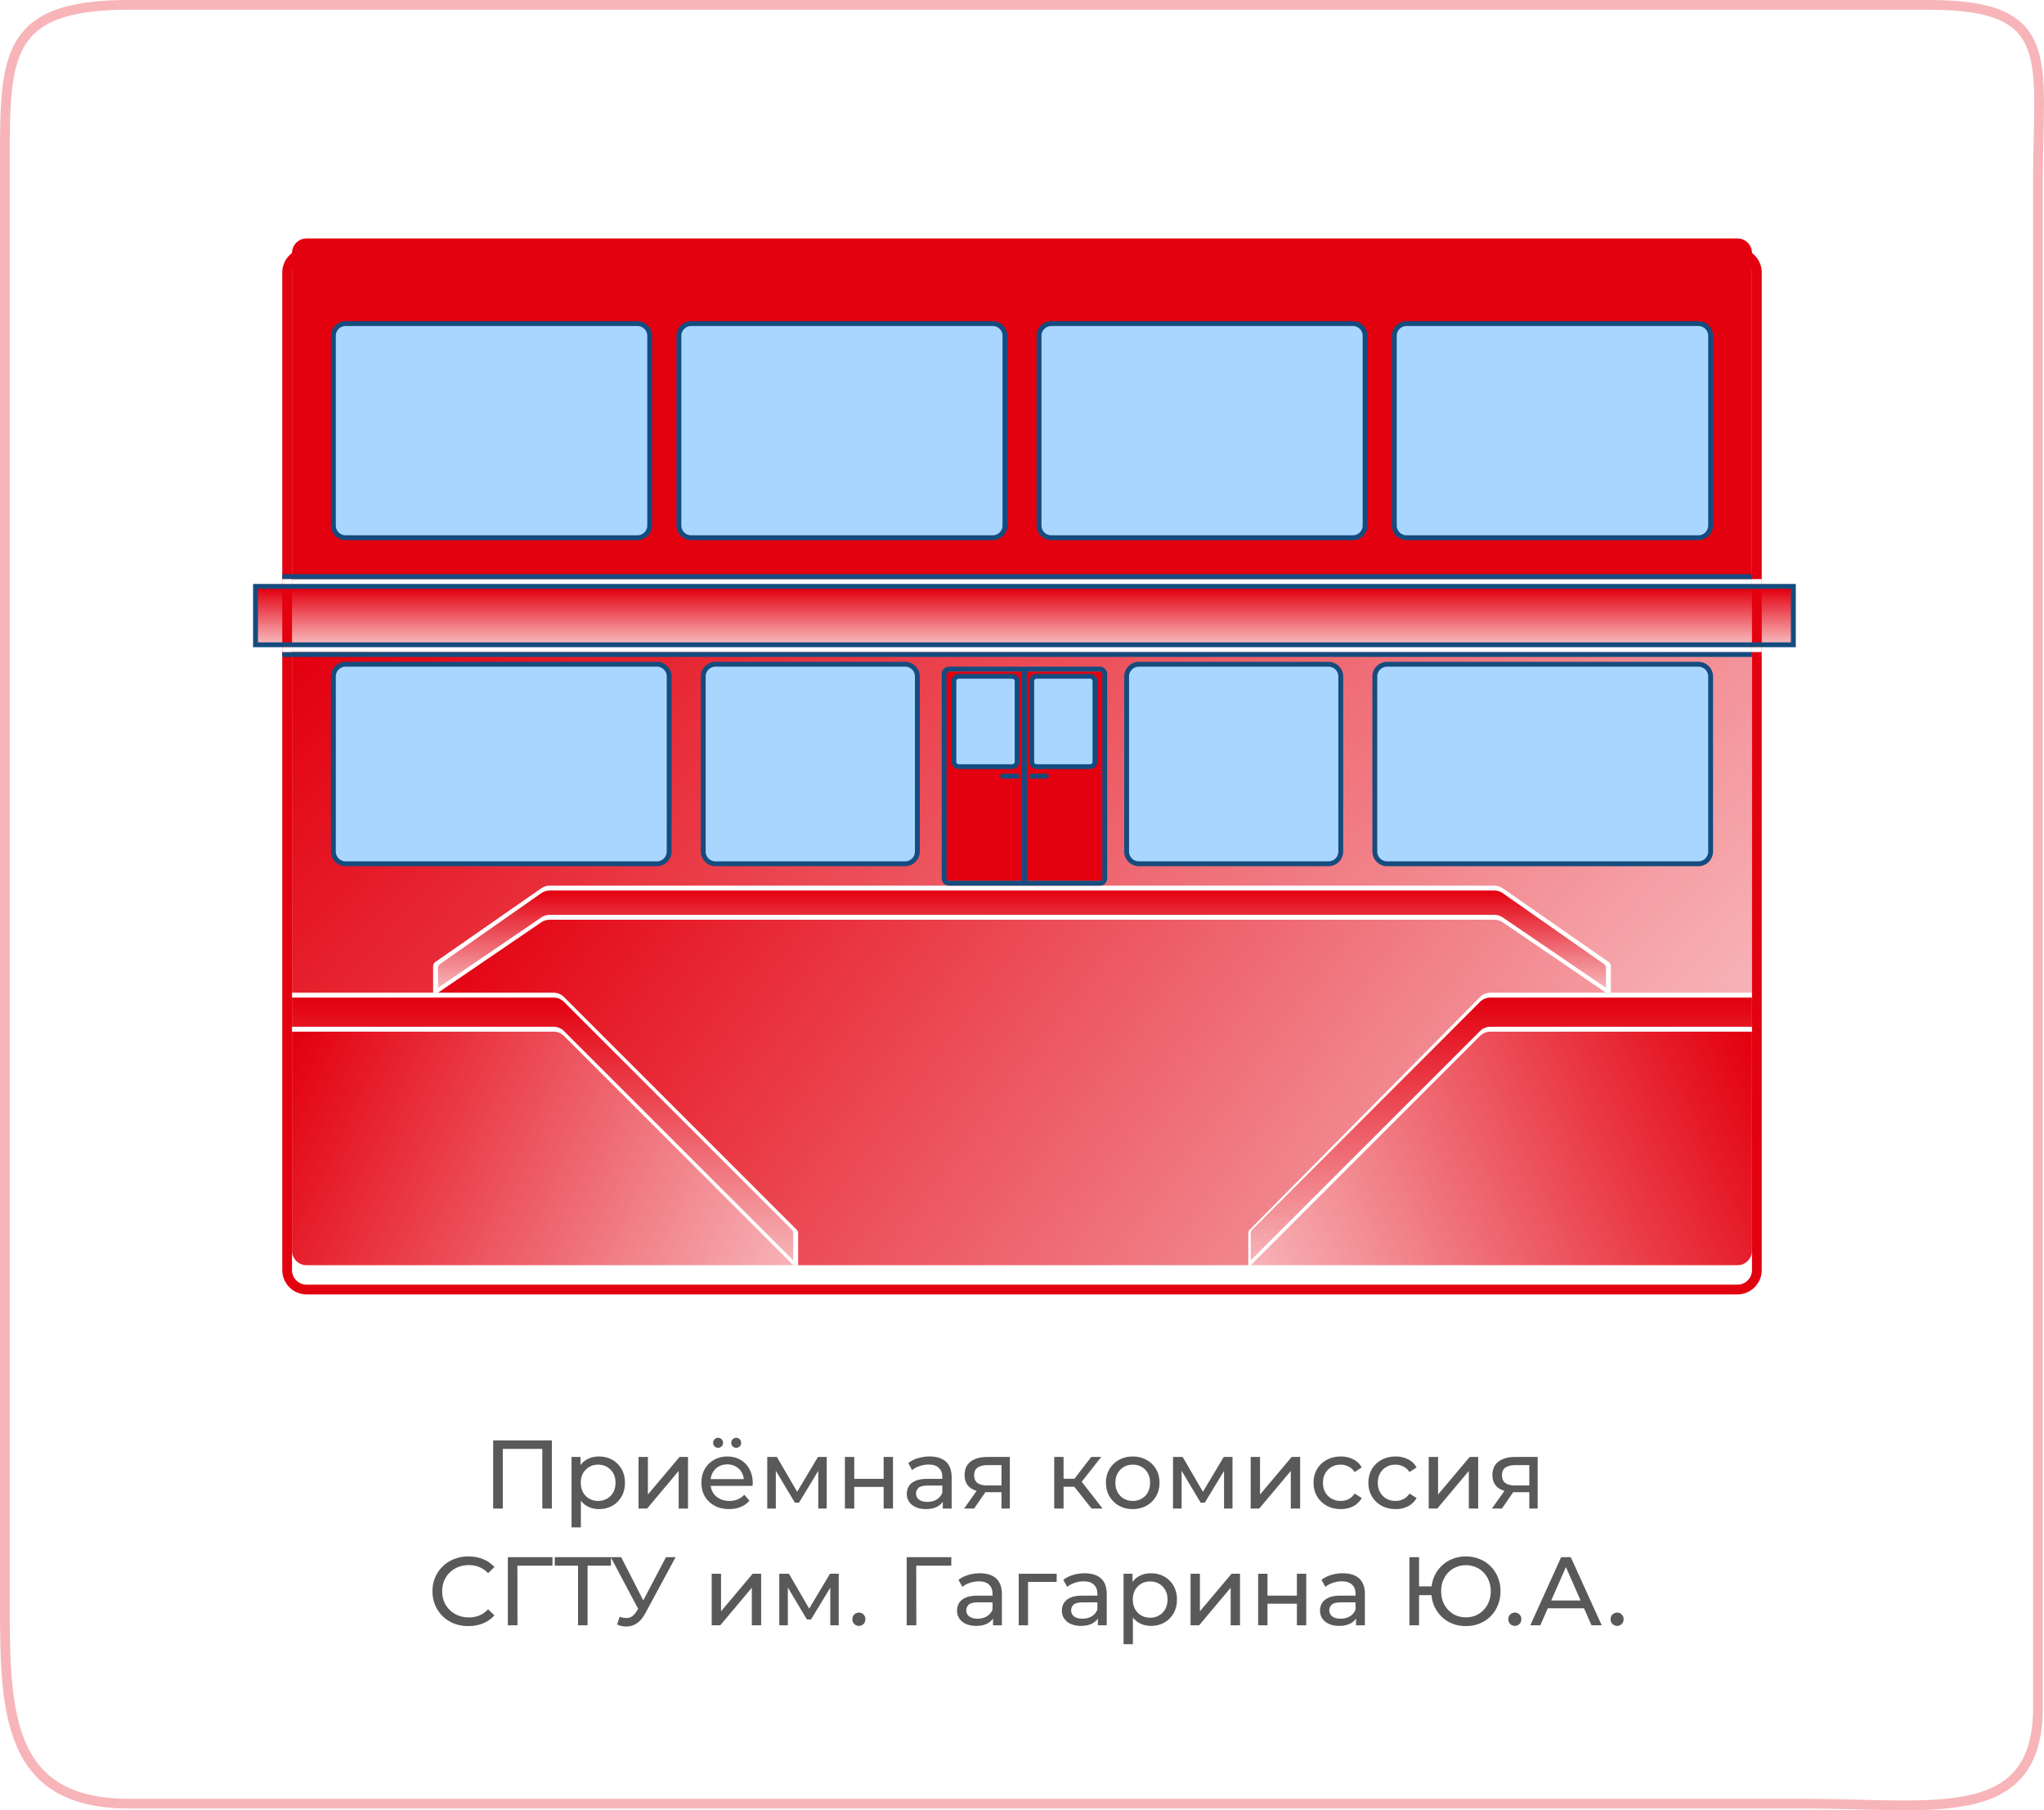 <svg width="420" height="372" viewBox="0 0 420 372" fill="none" xmlns="http://www.w3.org/2000/svg">
<g clip-path="url(#clip0_2_187)">
<path d="M396.403 1H26.431C-0.109 1 1.007 12.319 1.007 36.725V325.095C1.007 349.5 -0.109 370.645 26.431 370.645H370.705C397.245 370.645 418.76 375.299 418.76 350.893V36.725C418.76 12.319 422.943 1 396.403 1Z" fill="white" stroke="#E3000F" stroke-opacity="0.29" stroke-width="2"/>
<path d="M60 212H113.757C114.553 212 115.316 212.316 115.879 212.879L163 260H63C61.343 260 60 258.657 60 257V212Z" fill="url(#paint0_linear_2_187)"/>
<path d="M360 212H306.243C305.447 212 304.684 212.316 304.121 212.879L257 260H357C358.657 260 360 258.657 360 257V212Z" fill="url(#paint1_linear_2_187)"/>
<path d="M111.235 189.521C111.734 189.182 112.322 189 112.925 189H307.075C307.678 189 308.266 189.182 308.765 189.521L330 204H306.252C305.451 204 304.683 204.32 304.119 204.89L256.789 252.708C256.604 252.895 256.5 253.148 256.5 253.411V260H164V253.414C164 253.149 163.895 252.895 163.707 252.707L115.879 204.879C115.316 204.316 114.553 204 113.757 204H90L111.235 189.521Z" fill="url(#paint2_linear_2_187)"/>
<path d="M60 134H112H308H360V204H331V198.523C331 198.195 330.84 197.889 330.571 197.702L308.772 182.537C308.27 182.187 307.672 182 307.059 182H112.941C112.328 182 111.73 182.187 111.228 182.537L89.429 197.702C89.16 197.889 89 198.195 89 198.523V204H60V134Z" fill="url(#paint3_linear_2_187)"/>
<path d="M60 205H113.757C114.553 205 115.316 205.316 115.879 205.879L162.707 252.707C162.895 252.895 163 253.149 163 253.414V259L115.879 211.879C115.316 211.316 114.553 211 113.757 211H60V205Z" fill="url(#paint4_linear_2_187)"/>
<path d="M360 205H306.243C305.447 205 304.684 205.316 304.121 205.879L257.293 252.707C257.105 252.895 257 253.149 257 253.414V259L304.121 211.879C304.684 211.316 305.447 211 306.243 211H360V205Z" fill="url(#paint5_linear_2_187)"/>
<path d="M111.225 183.542C111.73 183.189 112.33 183 112.946 183H307.054C307.67 183 308.27 183.189 308.775 183.542L329.573 198.101C329.841 198.289 330 198.594 330 198.921V203L308.765 188.521C308.266 188.182 307.678 188 307.075 188H112.925C112.322 188 111.734 188.182 111.235 188.521L90 203V198.921C90 198.594 90.159 198.289 90.427 198.101L111.225 183.542Z" fill="url(#paint6_linear_2_187)"/>
<path d="M60 52C60 50.343 61.343 49 63 49H357C358.657 49 360 50.343 360 52V119H60V52Z" fill="#E3000F"/>
<path d="M71 136.5H135C136.381 136.5 137.5 137.619 137.5 139V175C137.5 176.381 136.381 177.5 135 177.5H71C69.619 177.5 68.5 176.381 68.5 175V139C68.5 137.619 69.619 136.5 71 136.5Z" fill="#A9D6FF" stroke="#154C7F"/>
<path d="M349 136.5H285C283.619 136.5 282.5 137.619 282.5 139V175C282.5 176.381 283.619 177.5 285 177.5H349C350.381 177.5 351.5 176.381 351.5 175V139C351.5 137.619 350.381 136.5 349 136.5Z" fill="#A9D6FF" stroke="#154C7F"/>
<path d="M147 136.5H186C187.381 136.5 188.5 137.619 188.5 139V175C188.5 176.381 187.381 177.5 186 177.5H147C145.619 177.5 144.5 176.381 144.5 175V139C144.5 137.619 145.619 136.5 147 136.5Z" fill="#A9D6FF" stroke="#154C7F"/>
<path d="M273 136.5H234C232.619 136.5 231.5 137.619 231.5 139V175C231.5 176.381 232.619 177.5 234 177.5H273C274.381 177.5 275.5 176.381 275.5 175V139C275.5 137.619 274.381 136.5 273 136.5Z" fill="#A9D6FF" stroke="#154C7F"/>
<path d="M204 66.5H142C140.619 66.5 139.5 67.619 139.5 69V108C139.5 109.381 140.619 110.5 142 110.5H204C205.381 110.5 206.5 109.381 206.5 108V69C206.5 67.619 205.381 66.5 204 66.5Z" fill="#A9D6FF" stroke="#154C7F"/>
<path d="M278 66.5H216C214.619 66.5 213.5 67.619 213.5 69V108C213.5 109.381 214.619 110.5 216 110.5H278C279.381 110.5 280.5 109.381 280.5 108V69C280.5 67.619 279.381 66.5 278 66.5Z" fill="#A9D6FF" stroke="#154C7F"/>
<path d="M349 66.5H289C287.619 66.5 286.5 67.619 286.5 69V108C286.5 109.381 287.619 110.5 289 110.5H349C350.381 110.5 351.5 109.381 351.5 108V69C351.5 67.619 350.381 66.5 349 66.5Z" fill="#A9D6FF" stroke="#154C7F"/>
<path d="M71 66.5H131C132.381 66.5 133.5 67.619 133.5 69V108C133.5 109.381 132.381 110.5 131 110.5H71C69.619 110.5 68.5 109.381 68.5 108V69C68.5 67.619 69.619 66.5 71 66.5Z" fill="#A9D6FF" stroke="#154C7F"/>
<path d="M194 138H227V181H194V138Z" fill="#E3000F"/>
<path d="M210.5 137.5V160V181M210.5 137.5H226C226.552 137.5 227 137.948 227 138.5V180.5C227 181.052 226.552 181.5 226 181.5H195C194.448 181.5 194 181.052 194 180.5V138.5C194 137.948 194.448 137.5 195 137.5H210.5Z" stroke="#154C7F"/>
<path d="M206 159.5H209" stroke="#154C7F" stroke-linecap="round"/>
<path d="M197 138.977H208C208.552 138.977 209 139.425 209 139.977V156.545C209 157.098 208.552 157.545 208 157.545H197C196.448 157.545 196 157.098 196 156.545V139.977C196 139.425 196.448 138.977 197 138.977Z" fill="#A9D6FF" stroke="#154C7F"/>
<path d="M212 156.545V139.977C212 139.425 212.448 138.977 213 138.977H224C224.552 138.977 225 139.425 225 139.977V156.545C225 157.098 224.552 157.545 224 157.545H213C212.448 157.545 212 157.098 212 156.545Z" fill="#A9D6FF" stroke="#154C7F"/>
<path d="M212 159.5H215" stroke="#154C7F" stroke-linecap="round"/>
<g filter="url(#filter0_d_2_187)">
<path d="M357 48H63C60.791 48 59 49.791 59 52V257C59 259.209 60.791 261 63 261H357C359.209 261 361 259.209 361 257V52C361 49.791 359.209 48 357 48Z" stroke="#E3000F" stroke-width="2"/>
</g>
<path d="M368.5 120.5H52.5V132.5H368.5V120.5Z" fill="url(#paint7_linear_2_187)" stroke="#154C7F"/>
<path d="M360 118H58V119H360V118Z" fill="#154C7F"/>
<path d="M360 134H58V135H360V134Z" fill="#154C7F"/>
<path d="M60 119H58V120H60V119Z" fill="white"/>
<path d="M60 133H58V134H60V133Z" fill="white"/>
<path d="M362 119H360V120H362V119Z" fill="white"/>
<path d="M362 133H360V134H362V133Z" fill="white"/>
<path d="M101.334 310V296H113.394V310H111.434V297.22L111.914 297.74H102.814L103.314 297.22V310H101.334ZM123.06 310.12C122.18 310.12 121.373 309.92 120.64 309.52C119.92 309.107 119.34 308.5 118.9 307.7C118.473 306.9 118.26 305.9 118.26 304.7C118.26 303.5 118.467 302.5 118.88 301.7C119.307 300.9 119.88 300.3 120.6 299.9C121.333 299.5 122.153 299.3 123.06 299.3C124.1 299.3 125.02 299.527 125.82 299.98C126.62 300.433 127.253 301.067 127.72 301.88C128.187 302.68 128.42 303.62 128.42 304.7C128.42 305.78 128.187 306.727 127.72 307.54C127.253 308.353 126.62 308.987 125.82 309.44C125.02 309.893 124.1 310.12 123.06 310.12ZM117.44 313.88V299.4H119.28V302.26L119.16 304.72L119.36 307.18V313.88H117.44ZM122.9 308.44C123.58 308.44 124.187 308.287 124.72 307.98C125.267 307.673 125.693 307.24 126 306.68C126.32 306.107 126.48 305.447 126.48 304.7C126.48 303.94 126.32 303.287 126 302.74C125.693 302.18 125.267 301.747 124.72 301.44C124.187 301.133 123.58 300.98 122.9 300.98C122.233 300.98 121.627 301.133 121.08 301.44C120.547 301.747 120.12 302.18 119.8 302.74C119.493 303.287 119.34 303.94 119.34 304.7C119.34 305.447 119.493 306.107 119.8 306.68C120.12 307.24 120.547 307.673 121.08 307.98C121.627 308.287 122.233 308.44 122.9 308.44ZM131.21 310V299.4H133.13V307.12L139.63 299.4H141.37V310H139.45V302.28L132.97 310H131.21ZM149.816 310.12C148.683 310.12 147.683 309.887 146.816 309.42C145.963 308.953 145.296 308.313 144.816 307.5C144.35 306.687 144.116 305.753 144.116 304.7C144.116 303.647 144.343 302.713 144.796 301.9C145.263 301.087 145.896 300.453 146.696 300C147.51 299.533 148.423 299.3 149.436 299.3C150.463 299.3 151.37 299.527 152.156 299.98C152.943 300.433 153.556 301.073 153.996 301.9C154.45 302.713 154.676 303.667 154.676 304.76C154.676 304.84 154.67 304.933 154.656 305.04C154.656 305.147 154.65 305.247 154.636 305.34H145.616V303.96H153.636L152.856 304.44C152.87 303.76 152.73 303.153 152.436 302.62C152.143 302.087 151.736 301.673 151.216 301.38C150.71 301.073 150.116 300.92 149.436 300.92C148.77 300.92 148.176 301.073 147.656 301.38C147.136 301.673 146.73 302.093 146.436 302.64C146.143 303.173 145.996 303.787 145.996 304.48V304.8C145.996 305.507 146.156 306.14 146.476 306.7C146.81 307.247 147.27 307.673 147.856 307.98C148.443 308.287 149.116 308.44 149.876 308.44C150.503 308.44 151.07 308.333 151.576 308.12C152.096 307.907 152.55 307.587 152.936 307.16L153.996 308.4C153.516 308.96 152.916 309.387 152.196 309.68C151.49 309.973 150.696 310.12 149.816 310.12ZM151.276 297.52C150.996 297.52 150.756 297.427 150.556 297.24C150.356 297.04 150.256 296.793 150.256 296.5C150.256 296.193 150.356 295.947 150.556 295.76C150.756 295.56 150.996 295.46 151.276 295.46C151.556 295.46 151.796 295.56 151.996 295.76C152.196 295.947 152.296 296.193 152.296 296.5C152.296 296.793 152.196 297.04 151.996 297.24C151.796 297.427 151.556 297.52 151.276 297.52ZM147.556 297.52C147.276 297.52 147.036 297.427 146.836 297.24C146.636 297.04 146.536 296.793 146.536 296.5C146.536 296.193 146.636 295.947 146.836 295.76C147.036 295.56 147.276 295.46 147.556 295.46C147.836 295.46 148.076 295.56 148.276 295.76C148.476 295.947 148.576 296.193 148.576 296.5C148.576 296.793 148.476 297.04 148.276 297.24C148.076 297.427 147.836 297.52 147.556 297.52ZM157.655 310V299.4H159.635L164.195 307.24H163.395L168.075 299.4H169.875V310H168.135V301.56L168.455 301.74L164.175 308.8H163.335L159.035 301.6L159.415 301.52V310H157.655ZM173.612 310V299.4H175.532V303.9H181.572V299.4H183.492V310H181.572V305.56H175.532V310H173.612ZM193.725 310V307.76L193.625 307.34V303.52C193.625 302.707 193.385 302.08 192.905 301.64C192.439 301.187 191.732 300.96 190.785 300.96C190.159 300.96 189.545 301.067 188.945 301.28C188.345 301.48 187.839 301.753 187.425 302.1L186.625 300.66C187.172 300.22 187.825 299.887 188.585 299.66C189.359 299.42 190.165 299.3 191.005 299.3C192.459 299.3 193.579 299.653 194.365 300.36C195.152 301.067 195.545 302.147 195.545 303.6V310H193.725ZM190.245 310.12C189.459 310.12 188.765 309.987 188.165 309.72C187.579 309.453 187.125 309.087 186.805 308.62C186.485 308.14 186.325 307.6 186.325 307C186.325 306.427 186.459 305.907 186.725 305.44C187.005 304.973 187.452 304.6 188.065 304.32C188.692 304.04 189.532 303.9 190.585 303.9H193.945V305.28H190.665C189.705 305.28 189.059 305.44 188.725 305.76C188.392 306.08 188.225 306.467 188.225 306.92C188.225 307.44 188.432 307.86 188.845 308.18C189.259 308.487 189.832 308.64 190.565 308.64C191.285 308.64 191.912 308.48 192.445 308.16C192.992 307.84 193.385 307.373 193.625 306.76L194.005 308.08C193.752 308.707 193.305 309.207 192.665 309.58C192.025 309.94 191.219 310.12 190.245 310.12ZM205.783 310V306.28L206.083 306.64H202.703C201.289 306.64 200.183 306.34 199.383 305.74C198.596 305.14 198.203 304.267 198.203 303.12C198.203 301.893 198.623 300.967 199.463 300.34C200.316 299.713 201.449 299.4 202.863 299.4H207.503V310H205.783ZM198.103 310L200.983 305.94H202.963L200.163 310H198.103ZM205.783 305.68V300.54L206.083 301.08H202.923C202.043 301.08 201.363 301.247 200.883 301.58C200.403 301.9 200.163 302.433 200.163 303.18C200.163 304.567 201.056 305.26 202.843 305.26H206.083L205.783 305.68ZM224.3 310L220.2 304.84L221.78 303.88L226.56 310H224.3ZM216.62 310V299.4H218.54V310H216.62ZM217.96 305.52V303.88H221.46V305.52H217.96ZM221.94 304.92L220.16 304.68L224.22 299.4H226.28L221.94 304.92ZM232.761 310.12C231.695 310.12 230.748 309.887 229.921 309.42C229.095 308.953 228.441 308.313 227.961 307.5C227.481 306.673 227.241 305.74 227.241 304.7C227.241 303.647 227.481 302.713 227.961 301.9C228.441 301.087 229.095 300.453 229.921 300C230.748 299.533 231.695 299.3 232.761 299.3C233.815 299.3 234.755 299.533 235.581 300C236.421 300.453 237.075 301.087 237.541 301.9C238.021 302.7 238.261 303.633 238.261 304.7C238.261 305.753 238.021 306.687 237.541 307.5C237.075 308.313 236.421 308.953 235.581 309.42C234.755 309.887 233.815 310.12 232.761 310.12ZM232.761 308.44C233.441 308.44 234.048 308.287 234.581 307.98C235.128 307.673 235.555 307.24 235.861 306.68C236.168 306.107 236.321 305.447 236.321 304.7C236.321 303.94 236.168 303.287 235.861 302.74C235.555 302.18 235.128 301.747 234.581 301.44C234.048 301.133 233.441 300.98 232.761 300.98C232.081 300.98 231.475 301.133 230.941 301.44C230.408 301.747 229.981 302.18 229.661 302.74C229.341 303.287 229.181 303.94 229.181 304.7C229.181 305.447 229.341 306.107 229.661 306.68C229.981 307.24 230.408 307.673 230.941 307.98C231.475 308.287 232.081 308.44 232.761 308.44ZM241.034 310V299.4H243.014L247.574 307.24H246.774L251.454 299.4H253.254V310H251.514V301.56L251.834 301.74L247.554 308.8H246.714L242.414 301.6L242.794 301.52V310H241.034ZM256.991 310V299.4H258.911V307.12L265.411 299.4H267.151V310H265.231V302.28L258.751 310H256.991ZM275.498 310.12C274.418 310.12 273.451 309.887 272.598 309.42C271.758 308.953 271.098 308.313 270.618 307.5C270.138 306.687 269.898 305.753 269.898 304.7C269.898 303.647 270.138 302.713 270.618 301.9C271.098 301.087 271.758 300.453 272.598 300C273.451 299.533 274.418 299.3 275.498 299.3C276.458 299.3 277.311 299.493 278.058 299.88C278.818 300.253 279.404 300.813 279.818 301.56L278.358 302.5C278.011 301.98 277.584 301.6 277.078 301.36C276.584 301.107 276.051 300.98 275.478 300.98C274.784 300.98 274.164 301.133 273.618 301.44C273.071 301.747 272.638 302.18 272.318 302.74C271.998 303.287 271.838 303.94 271.838 304.7C271.838 305.46 271.998 306.12 272.318 306.68C272.638 307.24 273.071 307.673 273.618 307.98C274.164 308.287 274.784 308.44 275.478 308.44C276.051 308.44 276.584 308.32 277.078 308.08C277.584 307.827 278.011 307.44 278.358 306.92L279.818 307.84C279.404 308.573 278.818 309.14 278.058 309.54C277.311 309.927 276.458 310.12 275.498 310.12ZM286.767 310.12C285.687 310.12 284.72 309.887 283.867 309.42C283.027 308.953 282.367 308.313 281.887 307.5C281.407 306.687 281.167 305.753 281.167 304.7C281.167 303.647 281.407 302.713 281.887 301.9C282.367 301.087 283.027 300.453 283.867 300C284.72 299.533 285.687 299.3 286.767 299.3C287.727 299.3 288.58 299.493 289.327 299.88C290.087 300.253 290.674 300.813 291.087 301.56L289.627 302.5C289.28 301.98 288.854 301.6 288.347 301.36C287.854 301.107 287.32 300.98 286.747 300.98C286.054 300.98 285.434 301.133 284.887 301.44C284.34 301.747 283.907 302.18 283.587 302.74C283.267 303.287 283.107 303.94 283.107 304.7C283.107 305.46 283.267 306.12 283.587 306.68C283.907 307.24 284.34 307.673 284.887 307.98C285.434 308.287 286.054 308.44 286.747 308.44C287.32 308.44 287.854 308.32 288.347 308.08C288.854 307.827 289.28 307.44 289.627 306.92L291.087 307.84C290.674 308.573 290.087 309.14 289.327 309.54C288.58 309.927 287.727 310.12 286.767 310.12ZM293.573 310V299.4H295.493V307.12L301.993 299.4H303.733V310H301.813V302.28L295.333 310H293.573ZM314.24 310V306.28L314.54 306.64H311.16C309.746 306.64 308.64 306.34 307.84 305.74C307.053 305.14 306.66 304.267 306.66 303.12C306.66 301.893 307.08 300.967 307.92 300.34C308.773 299.713 309.906 299.4 311.32 299.4H315.96V310H314.24ZM306.56 310L309.44 305.94H311.42L308.62 310H306.56ZM314.24 305.68V300.54L314.54 301.08H311.38C310.5 301.08 309.82 301.247 309.34 301.58C308.86 301.9 308.62 302.433 308.62 303.18C308.62 304.567 309.513 305.26 311.3 305.26H314.54L314.24 305.68ZM96.256 334.16C95.19 334.16 94.203 333.987 93.296 333.64C92.403 333.28 91.623 332.78 90.956 332.14C90.303 331.487 89.79 330.727 89.416 329.86C89.043 328.993 88.856 328.04 88.856 327C88.856 325.96 89.043 325.007 89.416 324.14C89.79 323.273 90.31 322.52 90.976 321.88C91.643 321.227 92.423 320.727 93.316 320.38C94.223 320.02 95.21 319.84 96.276 319.84C97.356 319.84 98.35 320.027 99.256 320.4C100.176 320.76 100.956 321.3 101.596 322.02L100.296 323.28C99.763 322.72 99.163 322.307 98.496 322.04C97.83 321.76 97.116 321.62 96.356 321.62C95.57 321.62 94.836 321.753 94.156 322.02C93.49 322.287 92.91 322.66 92.416 323.14C91.923 323.62 91.536 324.193 91.256 324.86C90.99 325.513 90.856 326.227 90.856 327C90.856 327.773 90.99 328.493 91.256 329.16C91.536 329.813 91.923 330.38 92.416 330.86C92.91 331.34 93.49 331.713 94.156 331.98C94.836 332.247 95.57 332.38 96.356 332.38C97.116 332.38 97.83 332.247 98.496 331.98C99.163 331.7 99.763 331.273 100.296 330.7L101.596 331.96C100.956 332.68 100.176 333.227 99.256 333.6C98.35 333.973 97.35 334.16 96.256 334.16ZM104.352 334V320H113.532L113.512 321.74H105.832L106.312 321.24L106.332 334H104.352ZM118.774 334V321.22L119.274 321.74H113.994V320H125.534V321.74H120.254L120.734 321.22V334H118.774ZM127.32 332.24C128.013 332.493 128.653 332.56 129.24 332.44C129.826 332.307 130.353 331.86 130.82 331.1L131.5 330.02L131.7 329.8L136.84 320H138.82L132.6 331.52C132.133 332.4 131.586 333.067 130.96 333.52C130.346 333.96 129.68 334.2 128.96 334.24C128.253 334.293 127.533 334.16 126.8 333.84L127.32 332.24ZM131.64 331.58L125.5 320H127.64L132.74 329.98L131.64 331.58ZM146.239 334V323.4H148.159V331.12L154.659 323.4H156.399V334H154.479V326.28L147.999 334H146.239ZM160.126 334V323.4H162.106L166.666 331.24H165.866L170.546 323.4H172.346V334H170.606V325.56L170.926 325.74L166.646 332.8H165.806L161.506 325.6L161.886 325.52V334H160.126ZM176.503 334.12C176.129 334.12 175.809 333.993 175.543 333.74C175.276 333.473 175.143 333.14 175.143 332.74C175.143 332.34 175.276 332.013 175.543 331.76C175.809 331.507 176.129 331.38 176.503 331.38C176.863 331.38 177.169 331.507 177.423 331.76C177.689 332.013 177.823 332.34 177.823 332.74C177.823 333.14 177.689 333.473 177.423 333.74C177.169 333.993 176.863 334.12 176.503 334.12ZM186.305 334V320H195.485L195.465 321.74H187.785L188.265 321.24L188.285 334H186.305ZM204.048 334V331.76L203.948 331.34V327.52C203.948 326.707 203.708 326.08 203.228 325.64C202.761 325.187 202.054 324.96 201.108 324.96C200.481 324.96 199.868 325.067 199.268 325.28C198.668 325.48 198.161 325.753 197.748 326.1L196.948 324.66C197.494 324.22 198.148 323.887 198.908 323.66C199.681 323.42 200.488 323.3 201.328 323.3C202.781 323.3 203.901 323.653 204.688 324.36C205.474 325.067 205.868 326.147 205.868 327.6V334H204.048ZM200.568 334.12C199.781 334.12 199.088 333.987 198.488 333.72C197.901 333.453 197.448 333.087 197.128 332.62C196.808 332.14 196.648 331.6 196.648 331C196.648 330.427 196.781 329.907 197.048 329.44C197.328 328.973 197.774 328.6 198.388 328.32C199.014 328.04 199.854 327.9 200.908 327.9H204.268V329.28H200.988C200.028 329.28 199.381 329.44 199.048 329.76C198.714 330.08 198.548 330.467 198.548 330.92C198.548 331.44 198.754 331.86 199.168 332.18C199.581 332.487 200.154 332.64 200.888 332.64C201.608 332.64 202.234 332.48 202.768 332.16C203.314 331.84 203.708 331.373 203.948 330.76L204.328 332.08C204.074 332.707 203.628 333.207 202.988 333.58C202.348 333.94 201.541 334.12 200.568 334.12ZM209.325 334V323.4H217.125V325.08H210.785L211.245 324.64V334H209.325ZM225.59 334V331.76L225.49 331.34V327.52C225.49 326.707 225.25 326.08 224.77 325.64C224.304 325.187 223.597 324.96 222.65 324.96C222.024 324.96 221.41 325.067 220.81 325.28C220.21 325.48 219.704 325.753 219.29 326.1L218.49 324.66C219.037 324.22 219.69 323.887 220.45 323.66C221.224 323.42 222.03 323.3 222.87 323.3C224.324 323.3 225.444 323.653 226.23 324.36C227.017 325.067 227.41 326.147 227.41 327.6V334H225.59ZM222.11 334.12C221.324 334.12 220.63 333.987 220.03 333.72C219.444 333.453 218.99 333.087 218.67 332.62C218.35 332.14 218.19 331.6 218.19 331C218.19 330.427 218.324 329.907 218.59 329.44C218.87 328.973 219.317 328.6 219.93 328.32C220.557 328.04 221.397 327.9 222.45 327.9H225.81V329.28H222.53C221.57 329.28 220.924 329.44 220.59 329.76C220.257 330.08 220.09 330.467 220.09 330.92C220.09 331.44 220.297 331.86 220.71 332.18C221.124 332.487 221.697 332.64 222.43 332.64C223.15 332.64 223.777 332.48 224.31 332.16C224.857 331.84 225.25 331.373 225.49 330.76L225.87 332.08C225.617 332.707 225.17 333.207 224.53 333.58C223.89 333.94 223.084 334.12 222.11 334.12ZM236.488 334.12C235.608 334.12 234.801 333.92 234.068 333.52C233.348 333.107 232.768 332.5 232.328 331.7C231.901 330.9 231.688 329.9 231.688 328.7C231.688 327.5 231.894 326.5 232.308 325.7C232.734 324.9 233.308 324.3 234.028 323.9C234.761 323.5 235.581 323.3 236.488 323.3C237.528 323.3 238.448 323.527 239.248 323.98C240.048 324.433 240.681 325.067 241.148 325.88C241.614 326.68 241.848 327.62 241.848 328.7C241.848 329.78 241.614 330.727 241.148 331.54C240.681 332.353 240.048 332.987 239.248 333.44C238.448 333.893 237.528 334.12 236.488 334.12ZM230.868 337.88V323.4H232.708V326.26L232.588 328.72L232.788 331.18V337.88H230.868ZM236.328 332.44C237.008 332.44 237.614 332.287 238.148 331.98C238.694 331.673 239.121 331.24 239.428 330.68C239.748 330.107 239.908 329.447 239.908 328.7C239.908 327.94 239.748 327.287 239.428 326.74C239.121 326.18 238.694 325.747 238.148 325.44C237.614 325.133 237.008 324.98 236.328 324.98C235.661 324.98 235.054 325.133 234.508 325.44C233.974 325.747 233.548 326.18 233.228 326.74C232.921 327.287 232.768 327.94 232.768 328.7C232.768 329.447 232.921 330.107 233.228 330.68C233.548 331.24 233.974 331.673 234.508 331.98C235.054 332.287 235.661 332.44 236.328 332.44ZM244.637 334V323.4H246.557V331.12L253.057 323.4H254.797V334H252.877V326.28L246.397 334H244.637ZM258.524 334V323.4H260.444V327.9H266.484V323.4H268.404V334H266.484V329.56H260.444V334H258.524ZM278.637 334V331.76L278.537 331.34V327.52C278.537 326.707 278.297 326.08 277.817 325.64C277.351 325.187 276.644 324.96 275.697 324.96C275.071 324.96 274.457 325.067 273.857 325.28C273.257 325.48 272.751 325.753 272.337 326.1L271.537 324.66C272.084 324.22 272.737 323.887 273.497 323.66C274.271 323.42 275.077 323.3 275.917 323.3C277.371 323.3 278.491 323.653 279.277 324.36C280.064 325.067 280.457 326.147 280.457 327.6V334H278.637ZM275.157 334.12C274.371 334.12 273.677 333.987 273.077 333.72C272.491 333.453 272.037 333.087 271.717 332.62C271.397 332.14 271.237 331.6 271.237 331C271.237 330.427 271.371 329.907 271.637 329.44C271.917 328.973 272.364 328.6 272.977 328.32C273.604 328.04 274.444 327.9 275.497 327.9H278.857V329.28H275.577C274.617 329.28 273.971 329.44 273.637 329.76C273.304 330.08 273.137 330.467 273.137 330.92C273.137 331.44 273.344 331.86 273.757 332.18C274.171 332.487 274.744 332.64 275.477 332.64C276.197 332.64 276.824 332.48 277.357 332.16C277.904 331.84 278.297 331.373 278.537 330.76L278.917 332.08C278.664 332.707 278.217 333.207 277.577 333.58C276.937 333.94 276.131 334.12 275.157 334.12ZM289.606 334V320H291.586V326H295.206V327.8H291.586V334H289.606ZM301.206 334.16C300.192 334.16 299.252 333.987 298.386 333.64C297.519 333.28 296.766 332.78 296.126 332.14C295.486 331.487 294.986 330.727 294.626 329.86C294.279 328.993 294.106 328.04 294.106 327C294.106 325.96 294.279 325.007 294.626 324.14C294.986 323.273 295.486 322.52 296.126 321.88C296.766 321.227 297.519 320.727 298.386 320.38C299.252 320.02 300.192 319.84 301.206 319.84C302.219 319.84 303.159 320.02 304.026 320.38C304.906 320.727 305.666 321.227 306.306 321.88C306.946 322.52 307.439 323.273 307.786 324.14C308.146 325.007 308.326 325.96 308.326 327C308.326 328.04 308.146 328.993 307.786 329.86C307.439 330.727 306.946 331.487 306.306 332.14C305.666 332.78 304.906 333.28 304.026 333.64C303.159 333.987 302.219 334.16 301.206 334.16ZM301.206 332.36C301.939 332.36 302.612 332.233 303.226 331.98C303.852 331.713 304.392 331.34 304.846 330.86C305.312 330.38 305.672 329.813 305.926 329.16C306.192 328.507 306.326 327.787 306.326 327C306.326 326.213 306.192 325.493 305.926 324.84C305.672 324.187 305.312 323.62 304.846 323.14C304.392 322.66 303.852 322.293 303.226 322.04C302.612 321.773 301.946 321.64 301.226 321.64C300.506 321.64 299.832 321.773 299.206 322.04C298.592 322.293 298.052 322.66 297.586 323.14C297.132 323.62 296.772 324.187 296.506 324.84C296.252 325.493 296.126 326.213 296.126 327C296.126 327.787 296.252 328.507 296.506 329.16C296.772 329.813 297.132 330.38 297.586 330.86C298.052 331.34 298.592 331.713 299.206 331.98C299.832 332.233 300.499 332.36 301.206 332.36ZM311.288 334.12C310.914 334.12 310.594 333.993 310.328 333.74C310.061 333.473 309.928 333.14 309.928 332.74C309.928 332.34 310.061 332.013 310.328 331.76C310.594 331.507 310.914 331.38 311.288 331.38C311.648 331.38 311.954 331.507 312.208 331.76C312.474 332.013 312.608 332.34 312.608 332.74C312.608 333.14 312.474 333.473 312.208 333.74C311.954 333.993 311.648 334.12 311.288 334.12ZM314.443 334L320.783 320H322.763L329.123 334H327.023L321.363 321.12H322.163L316.503 334H314.443ZM317.143 330.5L317.683 328.9H325.563L326.143 330.5H317.143ZM332.303 334.12C331.93 334.12 331.61 333.993 331.343 333.74C331.077 333.473 330.943 333.14 330.943 332.74C330.943 332.34 331.077 332.013 331.343 331.76C331.61 331.507 331.93 331.38 332.303 331.38C332.663 331.38 332.97 331.507 333.223 331.76C333.49 332.013 333.623 332.34 333.623 332.74C333.623 333.14 333.49 333.473 333.223 333.74C332.97 333.993 332.663 334.12 332.303 334.12Z" fill="black" fill-opacity="0.65"/>
</g>
<defs>
<filter id="filter0_d_2_187" x="54" y="47" width="312" height="223" filterUnits="userSpaceOnUse" color-interpolation-filters="sRGB">
<feFlood flood-opacity="0" result="BackgroundImageFix"/>
<feColorMatrix in="SourceAlpha" type="matrix" values="0 0 0 0 0 0 0 0 0 0 0 0 0 0 0 0 0 0 127 0" result="hardAlpha"/>
<feOffset dy="4"/>
<feGaussianBlur stdDeviation="2"/>
<feComposite in2="hardAlpha" operator="out"/>
<feColorMatrix type="matrix" values="0 0 0 0 0 0 0 0 0 0 0 0 0 0 0 0 0 0 0.25 0"/>
<feBlend mode="normal" in2="BackgroundImageFix" result="effect1_dropShadow_2_187"/>
<feBlend mode="normal" in="SourceGraphic" in2="effect1_dropShadow_2_187" result="shape"/>
</filter>
<linearGradient id="paint0_linear_2_187" x1="60.687" y1="212.851" x2="163.719" y2="260.837" gradientUnits="userSpaceOnUse">
<stop stop-color="#E3000F"/>
<stop offset="1" stop-color="#E3000F" stop-opacity="0.29"/>
</linearGradient>
<linearGradient id="paint1_linear_2_187" x1="359.313" y1="212.851" x2="256.281" y2="260.837" gradientUnits="userSpaceOnUse">
<stop stop-color="#E3000F"/>
<stop offset="1" stop-color="#E3000F" stop-opacity="0.29"/>
</linearGradient>
<linearGradient id="paint2_linear_2_187" x1="91.6" y1="190.259" x2="281.522" y2="329.599" gradientUnits="userSpaceOnUse">
<stop stop-color="#E3000F"/>
<stop offset="1" stop-color="#E3000F" stop-opacity="0.29"/>
</linearGradient>
<linearGradient id="paint3_linear_2_187" x1="62" y1="135.241" x2="257.786" y2="317.359" gradientUnits="userSpaceOnUse">
<stop stop-color="#E3000F"/>
<stop offset="1" stop-color="#E3000F" stop-opacity="0.29"/>
</linearGradient>
<linearGradient id="paint4_linear_2_187" x1="111.5" y1="205" x2="111.5" y2="259" gradientUnits="userSpaceOnUse">
<stop stop-color="#E3000F"/>
<stop offset="1" stop-color="#E3000F" stop-opacity="0.29"/>
</linearGradient>
<linearGradient id="paint5_linear_2_187" x1="308.5" y1="205" x2="308.5" y2="259" gradientUnits="userSpaceOnUse">
<stop stop-color="#E3000F"/>
<stop offset="1" stop-color="#E3000F" stop-opacity="0.29"/>
</linearGradient>
<linearGradient id="paint6_linear_2_187" x1="210" y1="183" x2="210" y2="203" gradientUnits="userSpaceOnUse">
<stop stop-color="#E3000F"/>
<stop offset="1" stop-color="#E3000F" stop-opacity="0.29"/>
</linearGradient>
<linearGradient id="paint7_linear_2_187" x1="210.5" y1="121" x2="210.5" y2="132" gradientUnits="userSpaceOnUse">
<stop stop-color="#E3000F"/>
<stop offset="1" stop-color="#E3000F" stop-opacity="0.29"/>
</linearGradient>
<clipPath id="clip0_2_187">
<rect width="420" height="372" fill="white"/>
</clipPath>
</defs>
</svg>
